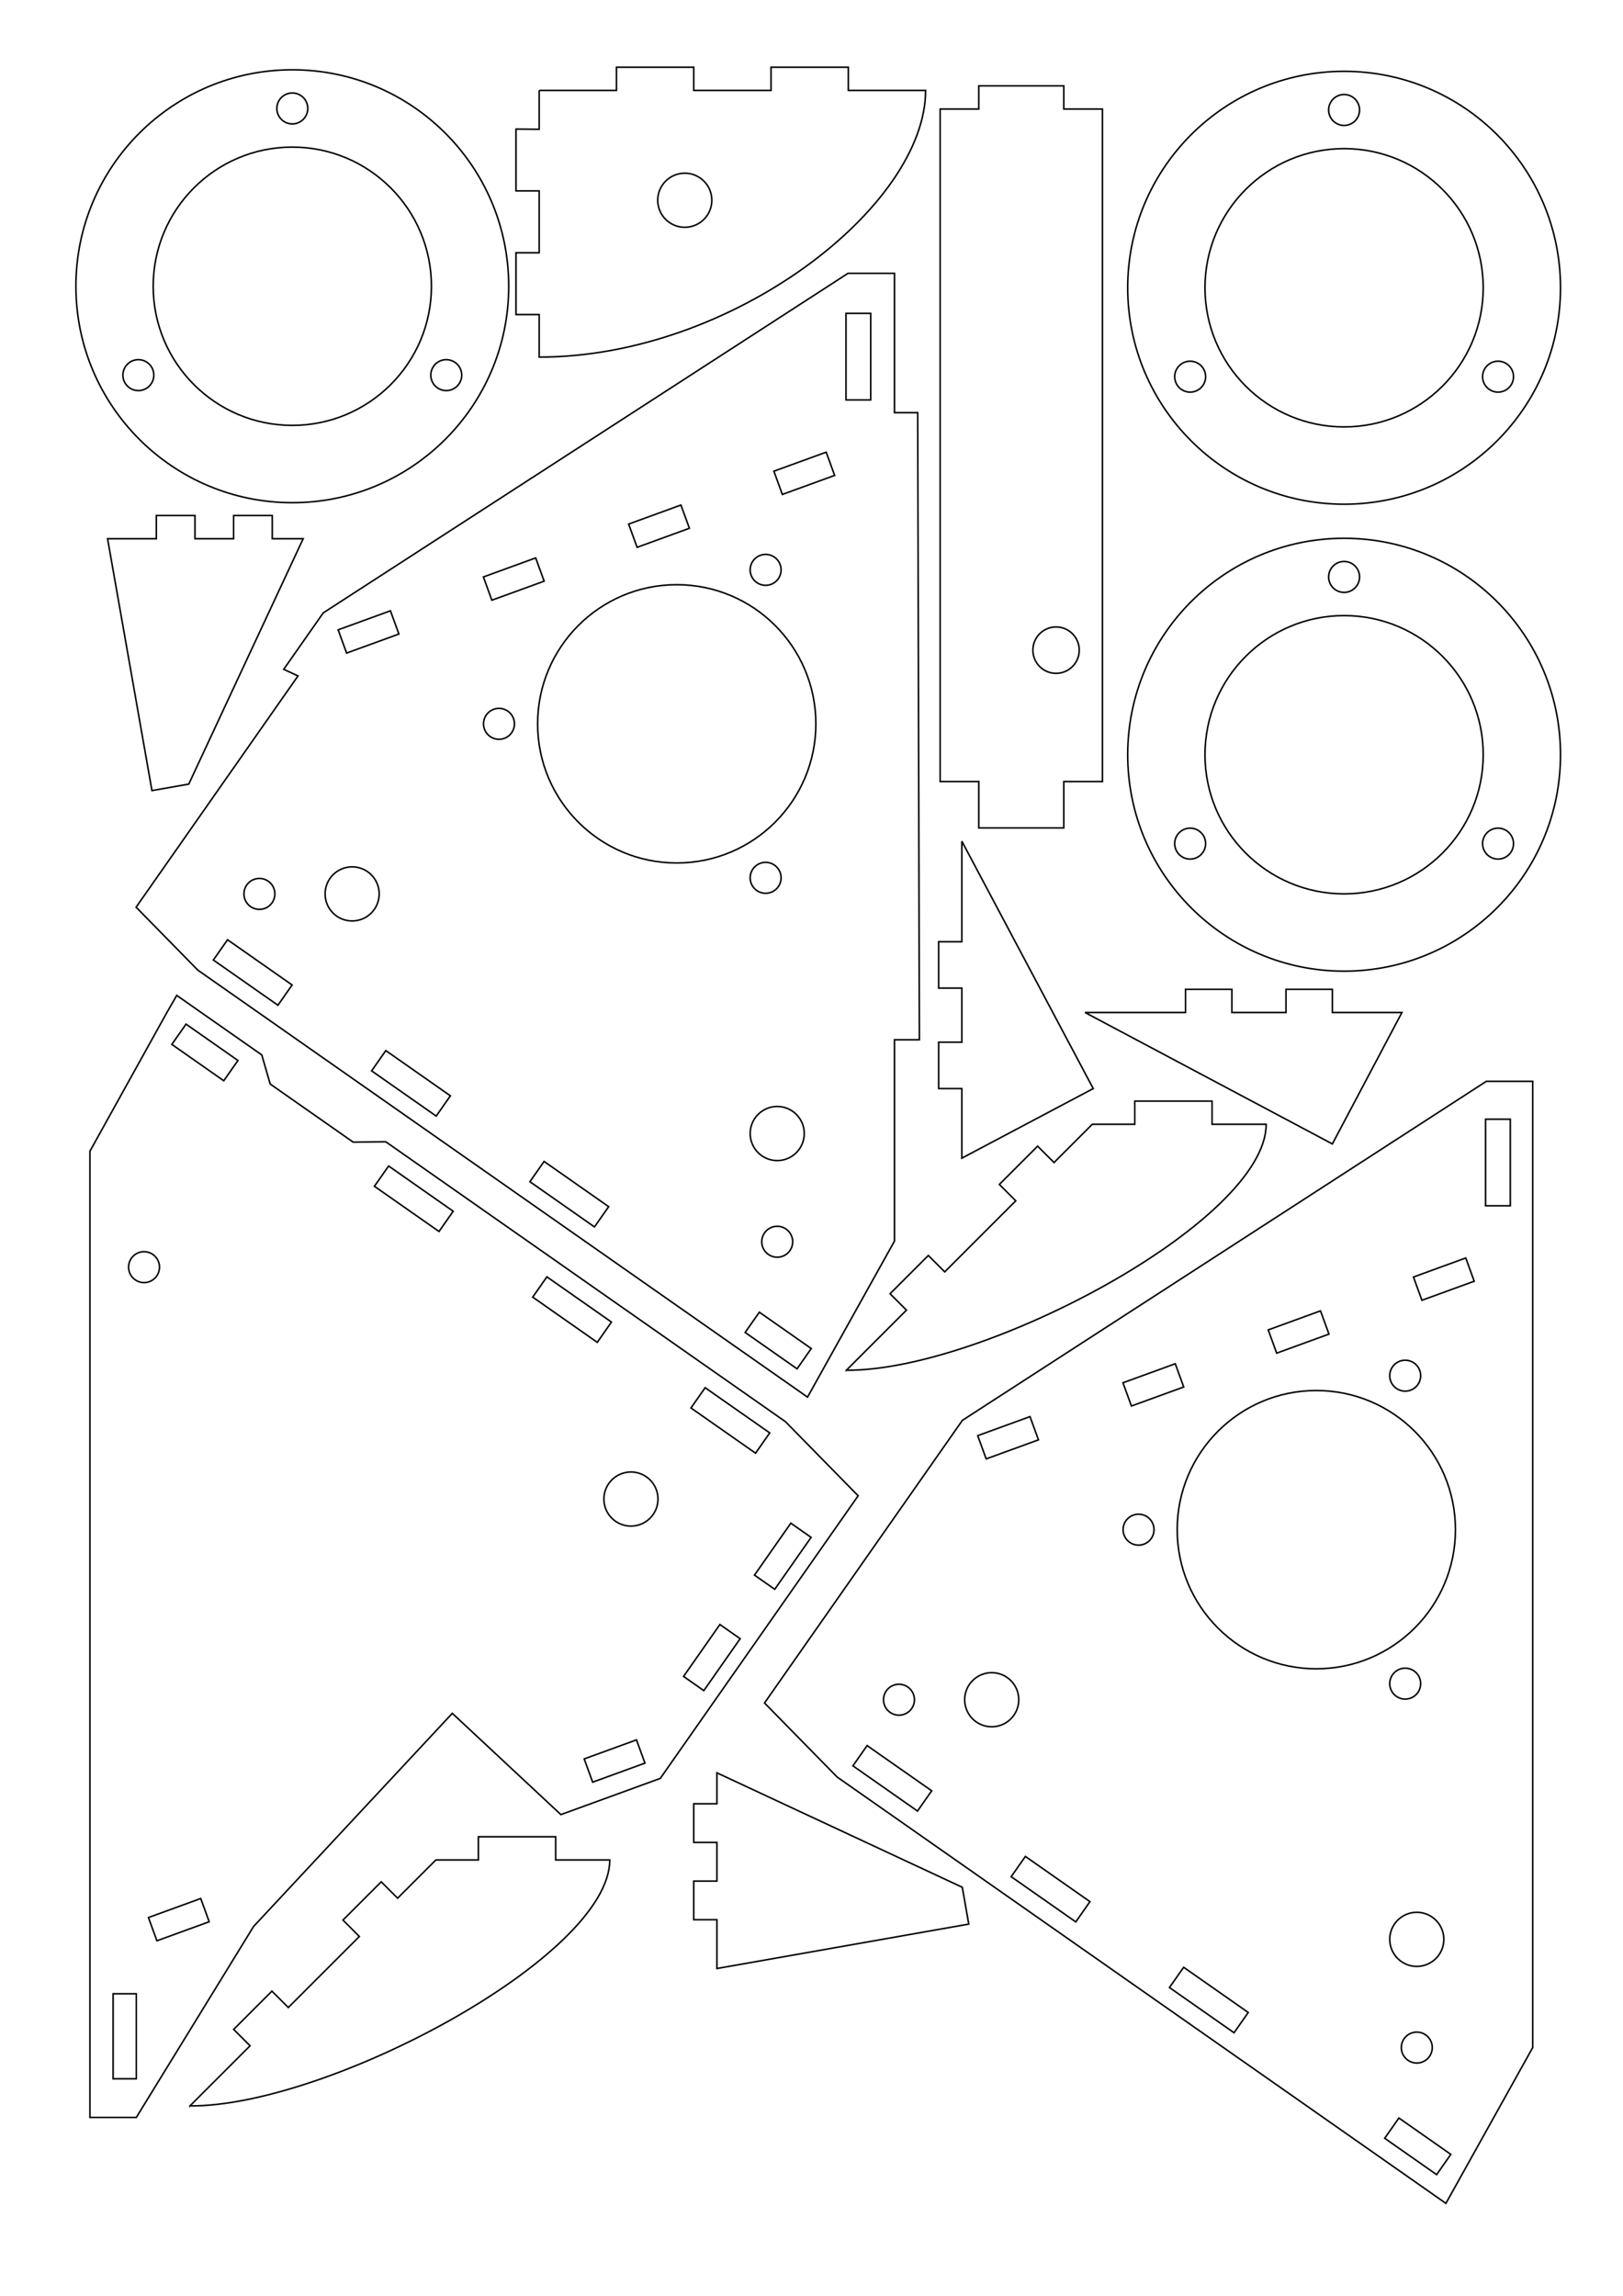 <?xml version="1.0" encoding="UTF-8" standalone="no"?>
<svg
   xmlns:dc="http://purl.org/dc/elements/1.1/"
   xmlns:cc="http://creativecommons.org/ns#"
   xmlns:rdf="http://www.w3.org/1999/02/22-rdf-syntax-ns#"
   xmlns:svg="http://www.w3.org/2000/svg"
   xmlns="http://www.w3.org/2000/svg"
   xmlns:sodipodi="http://sodipodi.sourceforge.net/DTD/sodipodi-0.dtd"
   xmlns:inkscape="http://www.inkscape.org/namespaces/inkscape"
   width="210mm"
   height="297mm"
   viewBox="0 0 210 297"
   version="1.1"
   id="svg9619"
   inkscape:version="1.0.2 (e86c870879, 2021-01-15)"
   sodipodi:docname="parts2.svg">
  <defs
     id="defs9613">
    <inkscape:path-effect
       effect="fillet_chamfer"
       id="path-effect44"
       is_visible="true"
       lpeversion="1"
       satellites_param="F,0,0,1,0,0,0,1 @ F,0,0,1,0,1,0,1 @ F,0,0,1,0,1,0,1 @ F,0,0,1,0,1,0,1"
       unit="mm"
       method="auto"
       mode="F"
       radius="1"
       chamfer_steps="1"
       flexible="false"
       use_knot_distance="true"
       apply_no_radius="true"
       apply_with_radius="true"
       only_selected="false"
       hide_knots="false" />
  </defs>
  <sodipodi:namedview
     id="base"
     pagecolor="#ffffff"
     bordercolor="#666666"
     borderopacity="1.0"
     inkscape:pageopacity="0.0"
     inkscape:pageshadow="2"
     inkscape:zoom="0.63699024"
     inkscape:cx="706.50226"
     inkscape:cy="538.86572"
     inkscape:document-units="mm"
     inkscape:current-layer="layer1"
     inkscape:document-rotation="0"
     showgrid="false"
     inkscape:window-width="2000"
     inkscape:window-height="1045"
     inkscape:window-x="0"
     inkscape:window-y="0"
     inkscape:window-maximized="1" />
  <g
     inkscape:label="Layer 1"
     inkscape:groupmode="layer"
     id="layer1">
    <path
       style="fill:none;stroke:#000000;stroke-width:0.2;stroke-linecap:butt;stroke-linejoin:miter;stroke-miterlimit:4;stroke-dasharray:none;stroke-opacity:1"
       d="m 19.662,102.276 -5.745,-32.585 h 6.311 v -3 h 5 v 3 h 5 v -3 h 5 v 3 h 4 L 24.424,101.436 Z"
       id="path7669-1"
       sodipodi:nodetypes="ccccccccccccc"
       inkscape:transform-center-x="12.483586"
       inkscape:transform-center-y="16.29265" />
    <g
       inkscape:label="Layer 1"
       id="layer1-90-4"
       transform="translate(-12.178,-12.97)">
      <circle
         id="path14-76"
         cx="50"
         cy="50"
         style="fill:none;stroke:#000000;stroke-width:0.2;stroke-miterlimit:4;stroke-dasharray:none;stroke-opacity:1"
         r="18" />
      <circle
         style="fill:none;stroke:#000000;stroke-width:0.2;stroke-miterlimit:4;stroke-dasharray:none;stroke-opacity:1"
         id="path839-3"
         cx="50"
         cy="50"
         r="28" />
      <path
         id="path994-1"
         style="font-variation-settings:normal;opacity:1;vector-effect:none;fill:none;fill-opacity:1;stroke:#000000;stroke-width:0.2;stroke-linecap:butt;stroke-linejoin:miter;stroke-miterlimit:4;stroke-dasharray:none;stroke-dashoffset:0;stroke-opacity:1;stop-color:#000000;stop-opacity:1"
         d="m 29.081,59.768 a 2,2 0 0 1 2.732,0.732 2,2 0 0 1 -0.732,2.732 2,2 0 0 1 -2.732,-0.732 2,2 0 0 1 0.732,-2.732 z"
         inkscape:transform-center-y="11.499991"
         inkscape:transform-center-x="19.918568" />
      <path
         id="path994-7-7"
         style="fill:none;stroke:#000000;stroke-width:0.2;stroke-miterlimit:4;stroke-dasharray:none;stroke-opacity:1"
         d="m 68.919,63.232 a 2,2 0 0 1 -0.732,-2.732 2,2 0 0 1 2.732,-0.732 2,2 0 0 1 0.732,2.732 2,2 0 0 1 -2.732,0.732 z"
         inkscape:transform-center-y="11.49999"
         inkscape:transform-center-x="-19.918568" />
      <path
         id="path994-3-59"
         style="fill:none;stroke:#000000;stroke-width:0.2;stroke-miterlimit:4;stroke-dasharray:none;stroke-opacity:1"
         d="m 52,27 a 2,2 0 0 1 -2,2 2,2 0 0 1 -2,-2 2,2 0 0 1 2,-2 2,2 0 0 1 2,2 z"
         inkscape:transform-center-y="-22.999981" />
    </g>
    <g
       inkscape:label="Layer 1"
       id="layer1-90-4-6"
       transform="translate(123.913,47.636)">
      <circle
         id="path14-76-2"
         cx="50"
         cy="50"
         style="fill:none;stroke:#000000;stroke-width:0.2;stroke-miterlimit:4;stroke-dasharray:none;stroke-opacity:1"
         r="18" />
      <circle
         style="fill:none;stroke:#000000;stroke-width:0.2;stroke-miterlimit:4;stroke-dasharray:none;stroke-opacity:1"
         id="path839-3-1"
         cx="50"
         cy="50"
         r="28" />
      <path
         id="path994-1-7"
         style="font-variation-settings:normal;opacity:1;vector-effect:none;fill:none;fill-opacity:1;stroke:#000000;stroke-width:0.2;stroke-linecap:butt;stroke-linejoin:miter;stroke-miterlimit:4;stroke-dasharray:none;stroke-dashoffset:0;stroke-opacity:1;stop-color:#000000;stop-opacity:1"
         d="m 29.081,59.768 a 2,2 0 0 1 2.732,0.732 2,2 0 0 1 -0.732,2.732 2,2 0 0 1 -2.732,-0.732 2,2 0 0 1 0.732,-2.732 z"
         inkscape:transform-center-y="11.499991"
         inkscape:transform-center-x="19.918568" />
      <path
         id="path994-7-7-8"
         style="fill:none;stroke:#000000;stroke-width:0.2;stroke-miterlimit:4;stroke-dasharray:none;stroke-opacity:1"
         d="m 68.919,63.232 a 2,2 0 0 1 -0.732,-2.732 2,2 0 0 1 2.732,-0.732 2,2 0 0 1 0.732,2.732 2,2 0 0 1 -2.732,0.732 z"
         inkscape:transform-center-y="11.49999"
         inkscape:transform-center-x="-19.918568" />
      <path
         id="path994-3-59-5"
         style="fill:none;stroke:#000000;stroke-width:0.2;stroke-miterlimit:4;stroke-dasharray:none;stroke-opacity:1"
         d="m 52,27 a 2,2 0 0 1 -2,2 2,2 0 0 1 -2,-2 2,2 0 0 1 2,-2 2,2 0 0 1 2,2 z"
         inkscape:transform-center-y="-22.999981" />
    </g>
    <g
       inkscape:label="Layer 1"
       id="layer1-90-4-6-6"
       transform="translate(123.913,-12.772)">
      <circle
         id="path14-76-2-2"
         cx="50"
         cy="50"
         style="fill:none;stroke:#000000;stroke-width:0.2;stroke-miterlimit:4;stroke-dasharray:none;stroke-opacity:1"
         r="18" />
      <circle
         style="fill:none;stroke:#000000;stroke-width:0.2;stroke-miterlimit:4;stroke-dasharray:none;stroke-opacity:1"
         id="path839-3-1-9"
         cx="50"
         cy="50"
         r="28" />
      <path
         id="path994-1-7-1"
         style="font-variation-settings:normal;opacity:1;vector-effect:none;fill:none;fill-opacity:1;stroke:#000000;stroke-width:0.2;stroke-linecap:butt;stroke-linejoin:miter;stroke-miterlimit:4;stroke-dasharray:none;stroke-dashoffset:0;stroke-opacity:1;stop-color:#000000;stop-opacity:1"
         d="m 29.081,59.768 a 2,2 0 0 1 2.732,0.732 2,2 0 0 1 -0.732,2.732 2,2 0 0 1 -2.732,-0.732 2,2 0 0 1 0.732,-2.732 z"
         inkscape:transform-center-y="11.499991"
         inkscape:transform-center-x="19.918568" />
      <path
         id="path994-7-7-8-2"
         style="fill:none;stroke:#000000;stroke-width:0.2;stroke-miterlimit:4;stroke-dasharray:none;stroke-opacity:1"
         d="m 68.919,63.232 a 2,2 0 0 1 -0.732,-2.732 2,2 0 0 1 2.732,-0.732 2,2 0 0 1 0.732,2.732 2,2 0 0 1 -2.732,0.732 z"
         inkscape:transform-center-y="11.49999"
         inkscape:transform-center-x="-19.918568" />
      <path
         id="path994-3-59-5-7"
         style="fill:none;stroke:#000000;stroke-width:0.2;stroke-miterlimit:4;stroke-dasharray:none;stroke-opacity:1"
         d="m 52,27 a 2,2 0 0 1 -2,2 2,2 0 0 1 -2,-2 2,2 0 0 1 2,-2 2,2 0 0 1 2,2 z"
         inkscape:transform-center-y="-22.999981" />
    </g>
    <g
       inkscape:label="Layer 1"
       id="layer1-5"
       transform="rotate(90,13.856,107.781)">
      <path
         style="fill:none;stroke:#000000;stroke-width:0.2;stroke-linecap:butt;stroke-linejoin:miter;stroke-miterlimit:4;stroke-dasharray:none;stroke-opacity:1"
         d="M 100,110 H 55 L 36.981,100 34.845,98.767 42.548,87.765 46.31,86.678 53.827,75.942 53.782,71.722 89.998,20 l 9.58,-9.398 36.562,25.601 4.682,12.863 L 127.721,63.114 155.293,88.825 180,104 v 6 z"
         id="path38"
         sodipodi:nodetypes="ccccccccccccccccc" />
      <circle
         style="opacity:0.989;fill:none;stroke:#000000;stroke-width:0.2;stroke-miterlimit:4;stroke-dasharray:none;stroke-opacity:1"
         id="path2394"
         cx="70"
         cy="103"
         r="2" />
      <rect
         id="rect346-3"
         width="7.2"
         height="3.2"
         x="81.771"
         y="-113.01"
         style="fill:none;fill-opacity:1;stroke:#000000;stroke-width:0.2;stroke-miterlimit:4;stroke-dasharray:none;stroke-opacity:1"
         transform="rotate(70)" />
      <rect
         id="rect346-6"
         width="7.2"
         height="3.2"
         x="141.771"
         y="-113.01"
         style="fill:none;fill-opacity:1;stroke:#000000;stroke-width:0.2;stroke-miterlimit:4;stroke-dasharray:none;stroke-opacity:1"
         transform="rotate(70)" />
      <rect
         style="fill:none;stroke:#000000;stroke-width:0.2;stroke-miterlimit:4;stroke-dasharray:none"
         id="rect7467"
         width="8.2"
         height="3.2"
         x="95.551"
         y="-46.531"
         transform="rotate(35)" />
      <rect
         style="fill:none;stroke:#000000;stroke-width:0.2;stroke-miterlimit:4;stroke-dasharray:none"
         id="rect7469"
         width="8.2"
         height="3.2"
         x="111.551"
         y="-46.531"
         transform="rotate(35)" />
      <rect
         style="fill:none;stroke:#000000;stroke-width:0.2;stroke-miterlimit:4;stroke-dasharray:none"
         id="rect7516"
         width="8.2"
         height="3.2"
         x="-57.804"
         y="87.551"
         transform="rotate(-55)" />
      <rect
         style="fill:none;stroke:#000000;stroke-width:0.2;stroke-miterlimit:4;stroke-dasharray:none"
         id="rect7518"
         width="10.2"
         height="3.2"
         x="-25.804"
         y="87.551"
         transform="rotate(-55)" />
      <rect
         style="fill:none;stroke:#000000;stroke-width:0.2;stroke-miterlimit:4;stroke-dasharray:none"
         id="rect7520"
         width="10.2"
         height="3.2"
         x="-0.804"
         y="87.551"
         transform="rotate(-55)" />
      <rect
         style="fill:none;stroke:#000000;stroke-width:0.2;stroke-miterlimit:4;stroke-dasharray:none"
         id="rect7522"
         width="10.2"
         height="3.2"
         x="24.196"
         y="87.551"
         transform="rotate(-55)" />
      <rect
         style="fill:none;stroke:#000000;stroke-width:0.2"
         id="rect112-6"
         width="11"
         height="3"
         x="164"
         y="104" />
      <circle
         style="opacity:0.989;fill:none;stroke:#000000;stroke-width:0.2;stroke-miterlimit:4;stroke-dasharray:none"
         id="path4695-3"
         cx="100"
         cy="40"
         r="3.5" />
      <path
         style="fill:none;stroke:#000000;stroke-width:0.265px;stroke-linecap:butt;stroke-linejoin:miter;stroke-opacity:1"
         d="M 99.168,16.419 Z"
         id="path149" />
    </g>
    <g
       inkscape:label="Layer 1"
       id="layer1-9"
       transform="rotate(-90,110.602,105.038)">
      <path
         id="path38-1"
         style="fill:none;stroke:#000000;stroke-width:0.756;stroke-linecap:butt;stroke-linejoin:miter;stroke-miterlimit:4;stroke-dasharray:none;stroke-opacity:1"
         d="m 370.871,45.453 -30.721,30.137 -208.453,297.701 76.176,42.457 98.269,-10e-6 v 12.159 l 306.142,-0.821 v -11.339 l 68.031,10e-6 v -22.678 l -165.77,-256.242 -27.547,-19.289 -3.244,6.957 z"
         transform="scale(0.265)"
         sodipodi:nodetypes="cccccccccccccc" />
      <circle
         style="opacity:0.989;fill:none;stroke:#000000;stroke-width:0.2;stroke-miterlimit:4;stroke-dasharray:none"
         id="path4695-2"
         cx="69"
         cy="95"
         r="3.5" />
      <circle
         id="path14-7"
         cx="122"
         cy="82"
         style="fill:none;stroke:#000000;stroke-width:0.2;stroke-miterlimit:4;stroke-dasharray:none;stroke-opacity:1"
         r="18" />
      <path
         id="path994-0"
         style="font-variation-settings:normal;vector-effect:none;fill:none;fill-opacity:1;stroke:#000000;stroke-width:0.2;stroke-linecap:butt;stroke-linejoin:miter;stroke-miterlimit:4;stroke-dasharray:none;stroke-dashoffset:0;stroke-opacity:1;stop-color:#000000"
         d="m 101.081,91.768 a 2,2 0 0 1 2.732,0.732 2,2 0 0 1 -0.732,2.732 2,2 0 0 1 -2.732,-0.732 2,2 0 0 1 0.732,-2.732 z"
         inkscape:transform-center-y="11.499991"
         inkscape:transform-center-x="19.918568" />
      <path
         id="path994-7-9"
         style="fill:none;stroke:#000000;stroke-width:0.2;stroke-miterlimit:4;stroke-dasharray:none;stroke-opacity:1"
         d="m 140.919,95.232 a 2,2 0 0 1 -0.732,-2.732 2,2 0 0 1 2.732,-0.732 2,2 0 0 1 0.732,2.732 2,2 0 0 1 -2.732,0.732 z"
         inkscape:transform-center-y="11.49999"
         inkscape:transform-center-x="-19.918568" />
      <path
         id="path994-3-3"
         style="fill:none;stroke:#000000;stroke-width:0.2;stroke-miterlimit:4;stroke-dasharray:none;stroke-opacity:1"
         d="m 124,59 a 2,2 0 0 1 -2,2 2,2 0 0 1 -2,-2 2,2 0 0 1 2,-2 2,2 0 0 1 2,2 z"
         inkscape:transform-center-y="-22.999981" />
      <rect
         id="rect346-3-6"
         width="7.2"
         height="3.2"
         x="81.771"
         y="-113.01"
         style="fill:none;fill-opacity:1;stroke:#000000;stroke-width:0.2;stroke-miterlimit:4;stroke-dasharray:none;stroke-opacity:1"
         transform="rotate(70)" />
      <rect
         id="rect346-6-0"
         width="7.2"
         height="3.2"
         x="141.771"
         y="-113.01"
         style="fill:none;fill-opacity:1;stroke:#000000;stroke-width:0.2;stroke-miterlimit:4;stroke-dasharray:none;stroke-opacity:1"
         transform="rotate(70)" />
      <rect
         id="rect346-3-5-6"
         width="7.2"
         height="3.2"
         x="101.771"
         y="-113.01"
         style="fill:none;fill-opacity:1;stroke:#000000;stroke-width:0.2;stroke-miterlimit:4;stroke-dasharray:none;stroke-opacity:1"
         transform="rotate(70)" />
      <rect
         id="rect346-3-3-2"
         width="7.2"
         height="3.2"
         x="121.771"
         y="-113.01"
         style="fill:none;fill-opacity:1;stroke:#000000;stroke-width:0.2;stroke-miterlimit:4;stroke-dasharray:none;stroke-opacity:1"
         transform="rotate(70)" />
      <rect
         style="fill:none;stroke:#000000;stroke-width:0.2;stroke-miterlimit:4;stroke-dasharray:none"
         id="rect1807"
         width="11.2"
         height="3.2"
         x="163.9"
         y="103.9" />
      <rect
         style="fill:none;stroke:#000000;stroke-width:0.2;stroke-miterlimit:4;stroke-dasharray:none"
         id="rect7516-6"
         width="8.2"
         height="3.2"
         x="-57.804"
         y="87.551"
         transform="rotate(-55)" />
      <rect
         style="fill:none;stroke:#000000;stroke-width:0.2;stroke-miterlimit:4;stroke-dasharray:none"
         id="rect7518-1"
         width="10.2"
         height="3.2"
         x="-25.804"
         y="87.551"
         transform="rotate(-55)" />
      <rect
         style="fill:none;stroke:#000000;stroke-width:0.2;stroke-miterlimit:4;stroke-dasharray:none"
         id="rect7520-87"
         width="10.2"
         height="3.2"
         x="-0.804"
         y="87.551"
         transform="rotate(-55)" />
      <rect
         style="fill:none;stroke:#000000;stroke-width:0.2;stroke-miterlimit:4;stroke-dasharray:none"
         id="rect7522-92"
         width="10.2"
         height="3.2"
         x="24.196"
         y="87.551"
         transform="rotate(-55)" />
      <circle
         style="opacity:0.989;fill:none;stroke:#000000;stroke-width:0.2;stroke-miterlimit:4;stroke-dasharray:none"
         id="path4695-3-0"
         cx="100"
         cy="40"
         r="3.5" />
      <path
         id="path994-3-2"
         style="fill:none;stroke:#000000;stroke-width:0.2;stroke-miterlimit:4;stroke-dasharray:none;stroke-opacity:1"
         d="m 102,28 a 2,2 0 0 1 -2,2 2,2 0 0 1 -2,-2 2,2 0 0 1 2,-2 2,2 0 0 1 2,2 z"
         inkscape:transform-center-y="-22.999981" />
      <path
         id="path994-3-6"
         style="fill:none;stroke:#000000;stroke-width:0.2;stroke-miterlimit:4;stroke-dasharray:none;stroke-opacity:1"
         d="m 57,95 a 2,2 0 0 1 -2,2 2,2 0 0 1 -2,-2 2,2 0 0 1 2,-2 2,2 0 0 1 2,2 z"
         inkscape:transform-center-y="-22.999981" />
    </g>
    <g
       inkscape:label="Layer 1"
       id="layer1-37"
       transform="rotate(-90,204.102,115.784)">
      <path
         style="fill:none;stroke:#000000;stroke-width:0.2;stroke-linecap:butt;stroke-linejoin:miter;stroke-miterlimit:4;stroke-dasharray:none;stroke-opacity:1"
         d="M 55,110 34.845,98.767 89.998,20 99.578,10.602 136.14,36.203 180,104 v 6 z"
         id="path38-5"
         sodipodi:nodetypes="cccccccc" />
      <circle
         style="opacity:0.989;fill:none;stroke:#000000;stroke-width:0.2;stroke-miterlimit:4;stroke-dasharray:none"
         id="path4695-9"
         cx="69"
         cy="95"
         r="3.5" />
      <circle
         id="path14-22"
         cx="122"
         cy="82"
         style="fill:none;stroke:#000000;stroke-width:0.2;stroke-miterlimit:4;stroke-dasharray:none;stroke-opacity:1"
         r="18" />
      <path
         id="path994-8"
         style="font-variation-settings:normal;vector-effect:none;fill:none;fill-opacity:1;stroke:#000000;stroke-width:0.2;stroke-linecap:butt;stroke-linejoin:miter;stroke-miterlimit:4;stroke-dasharray:none;stroke-dashoffset:0;stroke-opacity:1;stop-color:#000000"
         d="m 101.081,91.768 a 2,2 0 0 1 2.732,0.732 2,2 0 0 1 -0.732,2.732 2,2 0 0 1 -2.732,-0.732 2,2 0 0 1 0.732,-2.732 z"
         inkscape:transform-center-y="11.499991"
         inkscape:transform-center-x="19.918568" />
      <path
         id="path994-7-97"
         style="fill:none;stroke:#000000;stroke-width:0.2;stroke-miterlimit:4;stroke-dasharray:none;stroke-opacity:1"
         d="m 140.919,95.232 a 2,2 0 0 1 -0.732,-2.732 2,2 0 0 1 2.732,-0.732 2,2 0 0 1 0.732,2.732 2,2 0 0 1 -2.732,0.732 z"
         inkscape:transform-center-y="11.49999"
         inkscape:transform-center-x="-19.918568" />
      <path
         id="path994-3-36"
         style="fill:none;stroke:#000000;stroke-width:0.2;stroke-miterlimit:4;stroke-dasharray:none;stroke-opacity:1"
         d="m 124,59 a 2,2 0 0 1 -2,2 2,2 0 0 1 -2,-2 2,2 0 0 1 2,-2 2,2 0 0 1 2,2 z"
         inkscape:transform-center-y="-22.999981" />
      <rect
         id="rect346-3-1"
         width="7.2"
         height="3.2"
         x="81.771"
         y="-113.01"
         style="fill:none;fill-opacity:1;stroke:#000000;stroke-width:0.2;stroke-miterlimit:4;stroke-dasharray:none;stroke-opacity:1"
         transform="rotate(70)" />
      <rect
         id="rect346-6-2"
         width="7.2"
         height="3.2"
         x="141.771"
         y="-113.01"
         style="fill:none;fill-opacity:1;stroke:#000000;stroke-width:0.2;stroke-miterlimit:4;stroke-dasharray:none;stroke-opacity:1"
         transform="rotate(70)" />
      <rect
         id="rect346-3-5-9"
         width="7.2"
         height="3.2"
         x="101.771"
         y="-113.01"
         style="fill:none;fill-opacity:1;stroke:#000000;stroke-width:0.2;stroke-miterlimit:4;stroke-dasharray:none;stroke-opacity:1"
         transform="rotate(70)" />
      <rect
         id="rect346-3-3-3"
         width="7.2"
         height="3.2"
         x="121.771"
         y="-113.01"
         style="fill:none;fill-opacity:1;stroke:#000000;stroke-width:0.2;stroke-miterlimit:4;stroke-dasharray:none;stroke-opacity:1"
         transform="rotate(70)" />
      <rect
         style="fill:none;stroke:#000000;stroke-width:0.2;stroke-miterlimit:4;stroke-dasharray:none"
         id="rect1807-1"
         width="11.2"
         height="3.2"
         x="163.9"
         y="103.9" />
      <rect
         style="fill:none;stroke:#000000;stroke-width:0.2;stroke-miterlimit:4;stroke-dasharray:none"
         id="rect7516-9"
         width="8.2"
         height="3.2"
         x="-57.804"
         y="87.551"
         transform="rotate(-55)" />
      <rect
         style="fill:none;stroke:#000000;stroke-width:0.2;stroke-miterlimit:4;stroke-dasharray:none"
         id="rect7518-4"
         width="10.2"
         height="3.2"
         x="-25.804"
         y="87.551"
         transform="rotate(-55)" />
      <rect
         style="fill:none;stroke:#000000;stroke-width:0.2;stroke-miterlimit:4;stroke-dasharray:none"
         id="rect7520-7"
         width="10.2"
         height="3.2"
         x="-0.804"
         y="87.551"
         transform="rotate(-55)" />
      <rect
         style="fill:none;stroke:#000000;stroke-width:0.2;stroke-miterlimit:4;stroke-dasharray:none"
         id="rect7522-84"
         width="10.2"
         height="3.2"
         x="24.196"
         y="87.551"
         transform="rotate(-55)" />
      <circle
         style="opacity:0.989;fill:none;stroke:#000000;stroke-width:0.2;stroke-miterlimit:4;stroke-dasharray:none"
         id="path4695-3-5"
         cx="100"
         cy="40"
         r="3.5" />
      <path
         id="path994-3-2-0"
         style="fill:none;stroke:#000000;stroke-width:0.2;stroke-miterlimit:4;stroke-dasharray:none;stroke-opacity:1"
         d="m 102,28 a 2,2 0 0 1 -2,2 2,2 0 0 1 -2,-2 2,2 0 0 1 2,-2 2,2 0 0 1 2,2 z"
         inkscape:transform-center-y="-22.999981" />
      <path
         id="path994-3-6-3"
         style="fill:none;stroke:#000000;stroke-width:0.2;stroke-miterlimit:4;stroke-dasharray:none;stroke-opacity:1"
         d="m 57,95 a 2,2 0 0 1 -2,2 2,2 0 0 1 -2,-2 2,2 0 0 1 2,-2 2,2 0 0 1 2,2 z"
         inkscape:transform-center-y="-22.999981" />
    </g>
    <g
       inkscape:label="Layer 1"
       id="layer1-61"
       transform="translate(111.644,-8.893)">
      <path
         style="fill:none;stroke:#000000;stroke-width:0.2;stroke-linecap:butt;stroke-linejoin:miter;stroke-miterlimit:4;stroke-dasharray:none;stroke-opacity:1"
         d="m 10,23 h 5 v -3 h 11 v 3 h 5 V 110 h -5 v 6 H 15 v -6 h -5 z"
         id="path1801-55"
         sodipodi:nodetypes="ccccccccccccc" />
      <circle
         style="fill:none;stroke:#000000;stroke-width:0.2;stroke-miterlimit:4;stroke-dasharray:none"
         id="path2204-4"
         cx="25"
         cy="93"
         r="3" />
    </g>
    <g
       inkscape:label="Layer 1"
       id="layer1-65"
       transform="matrix(0,1,1,0,49.764,-8.303)">
      <circle
         style="opacity:0.989;fill:none;stroke:#000000;stroke-width:0.2;stroke-miterlimit:4;stroke-dasharray:none"
         id="path4695-3-6"
         cx="5.744"
         cy="51.436"
         r="3.5"
         inkscape:transform-center-x="-14.207294"
         inkscape:transform-center-y="18.839534"
         transform="rotate(-35)" />
      <path
         style="fill:none;stroke:#000000;stroke-width:0.2;stroke-linecap:butt;stroke-linejoin:miter;stroke-miterlimit:4;stroke-dasharray:none;stroke-opacity:1"
         d="m 20,20 v 10 h -3 v 10 h 3 v 10 h -3 v 10 h 3 v 10 c 15,0 34.5,-25 34.5,-50 H 49 v -3 h -8 v 3 h -8 v -3 h -8 l 0.03,3 H 20 v 0"
         id="path151"
         inkscape:transform-center-x="-16.974878"
         inkscape:transform-center-y="25.627768"
         sodipodi:nodetypes="ccccccccccccccccccccc" />
    </g>
    <path
       style="fill:none;stroke:#000000;stroke-width:0.2;stroke-linecap:butt;stroke-linejoin:miter;stroke-miterlimit:4;stroke-dasharray:none;stroke-opacity:1"
       d="m 125.348,248.912 -32.585,5.745 v -6.311 h -3 v -5 h 3 v -5 h -3 v -5 h 3 v -4 l 31.746,14.803 z"
       id="path7669"
       sodipodi:nodetypes="ccccccccccccc"
       inkscape:transform-center-x="-16.292647"
       inkscape:transform-center-y="12.483578" />
    <path
       style="fill:none;stroke:#000000;stroke-width:0.2;stroke-linecap:butt;stroke-linejoin:miter;stroke-miterlimit:4;stroke-dasharray:none;stroke-opacity:1"
       d="m 124.453,149.826 17,-9 -17,-32 v 13 h -3 v 6 h 3 v 7 h -3 v 6 h 3 z"
       id="path4480"
       sodipodi:nodetypes="cccccccccccc" />
    <path
       style="fill:none;stroke:#000000;stroke-width:0.2;stroke-linecap:butt;stroke-linejoin:miter;stroke-miterlimit:4;stroke-dasharray:none;stroke-opacity:1"
       d="m 181.394,130.985 -9,17 -32,-17 h 13 v -3 h 6 v 3 h 7 v -3 h 6 v 3 z"
       id="path4480-7"
       sodipodi:nodetypes="cccccccccccc" />
    <path
       style="fill:none;stroke:#000000;stroke-width:0.2;stroke-linecap:butt;stroke-linejoin:miter;stroke-miterlimit:4;stroke-dasharray:none;stroke-opacity:1"
       d="m 24.577,272.434 7.778,-7.778 -2.121,-2.121 4.95,-4.95 2.121,2.121 9.192,-9.192 -2.121,-2.121 4.95,-4.95 2.121,2.121 4.95,-4.95 h 5.5 v -3 h 10 v 3 h 7 c 0,12.489 -36.5,31.919 -54.32,31.82 z"
       id="path4524"
       inkscape:transform-center-x="-1.7677688"
       inkscape:transform-center-y="14.409893"
       sodipodi:nodetypes="cccccccccccccccc" />
    <path
       style="fill:none;stroke:#000000;stroke-width:0.2;stroke-linecap:butt;stroke-linejoin:miter;stroke-miterlimit:4;stroke-dasharray:none;stroke-opacity:1"
       d="m 109.509,177.265 7.778,-7.778 -2.121,-2.121 4.95,-4.95 2.121,2.121 9.192,-9.192 -2.121,-2.121 4.95,-4.95 2.121,2.121 4.95,-4.95 h 5.5 v -3 h 10 v 3 h 7 c 0,12.489 -36.5,31.919 -54.32,31.82 z"
       id="path4524-0"
       inkscape:transform-center-x="-1.7677648"
       inkscape:transform-center-y="14.409898"
       sodipodi:nodetypes="cccccccccccccccc" />
  </g>
</svg>
